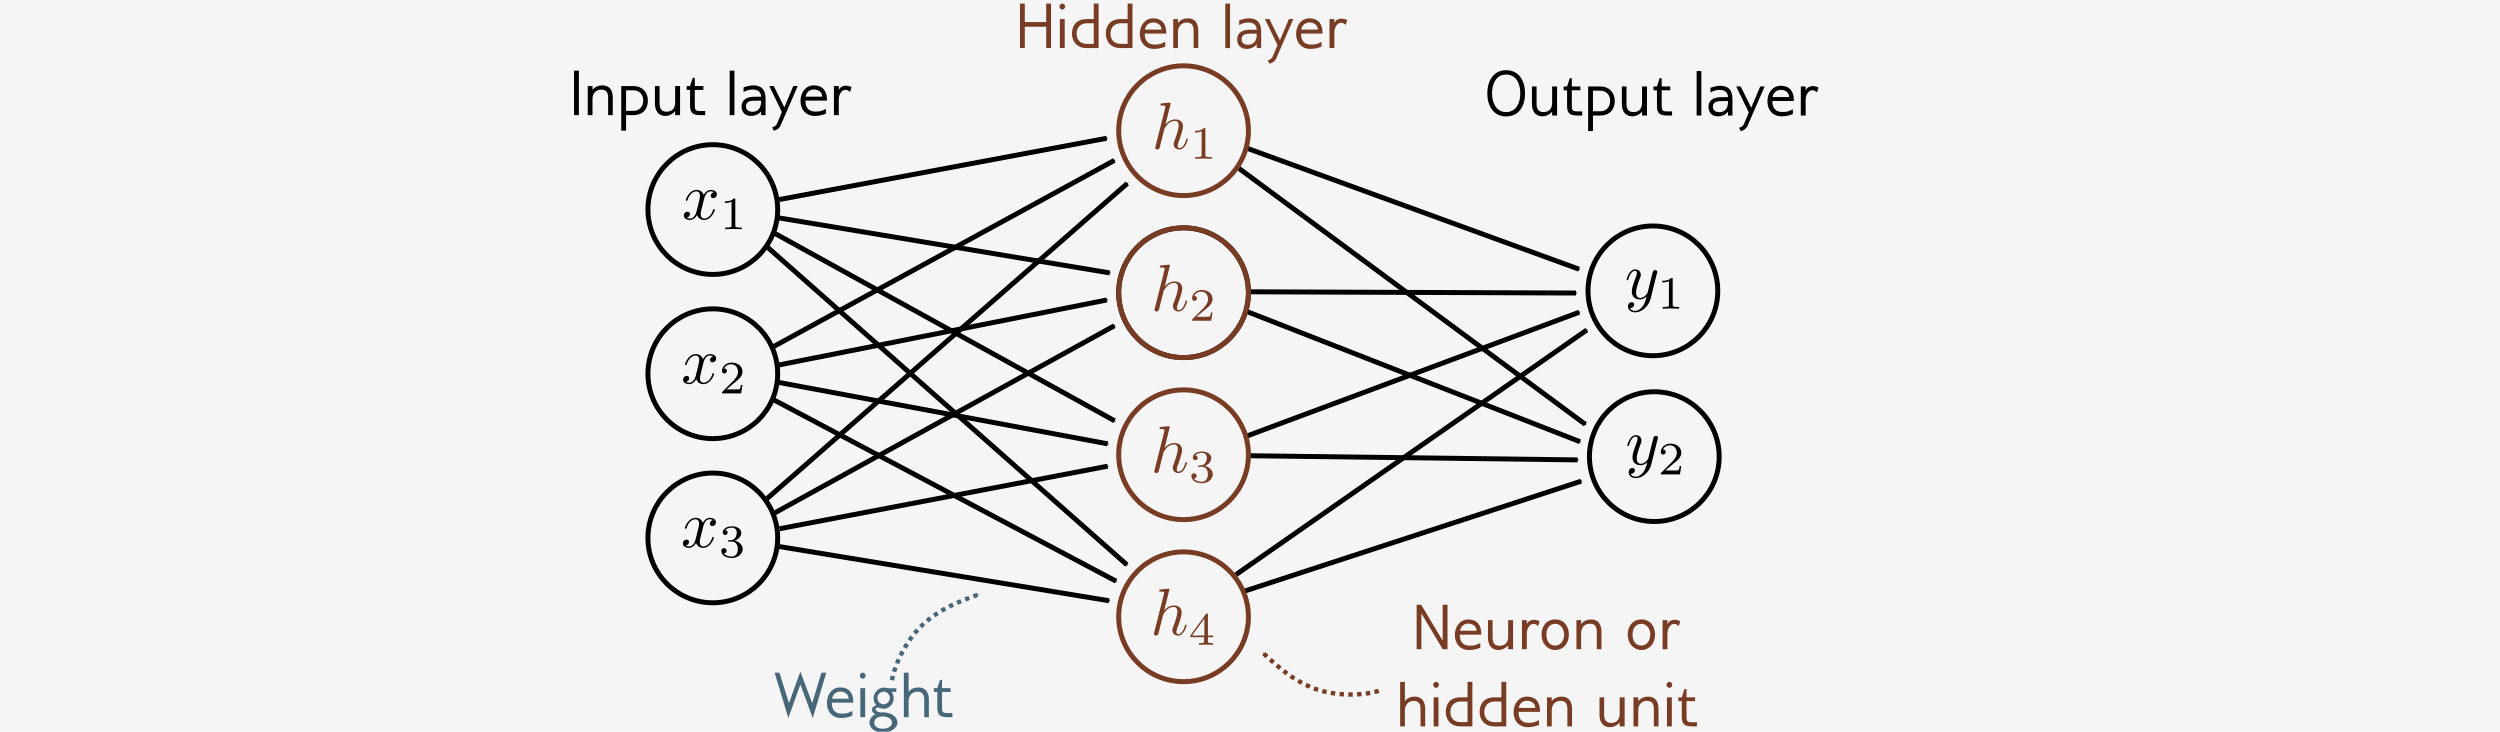 <svg xmlns="http://www.w3.org/2000/svg" xmlns:ns1="http://www.iki.fi/pav/software/textext/" width="570.668" height="167.021" viewBox="0 0 150.989 44.191"><rect width="100%" height="100%" fill="rgb(245,245,245)"/><defs><marker id="b" orient="auto" refX="0" refY="0" style="overflow:visible"><path d="m0 0 5-5-17.5 5L5 5Z" style="fill:context-stroke;fill-rule:evenodd;stroke:context-stroke;stroke-width:1pt" transform="translate(4)scale(.4)"/></marker><marker id="a" orient="auto" refX="0" refY="0" style="overflow:visible"><path d="m0 0 5-5-17.5 5L5 5Z" style="fill:context-stroke;fill-rule:evenodd;stroke:context-stroke;stroke-width:1pt" transform="translate(-4)scale(-.4)"/></marker><marker id="c" orient="auto" refX="0" refY="0" style="overflow:visible"><path d="m0 0 5-5-17.5 5L5 5Z" style="fill:context-stroke;fill-rule:evenodd;stroke:context-stroke;stroke-width:1pt" transform="translate(-4)scale(-.4)"/></marker><marker id="f" orient="auto" refX="0" refY="0" style="overflow:visible"><path d="m0 0 5-5-17.5 5L5 5Z" style="fill:#476779;fill-opacity:1;fill-rule:evenodd;stroke:#476779;stroke-width:1pt;stroke-opacity:1" transform="translate(-4)scale(-.4)"/></marker><marker id="d" orient="auto" refX="0" refY="0" style="overflow:visible"><path d="m0 0 5-5-17.5 5L5 5Z" style="fill:#000;fill-opacity:1;fill-rule:evenodd;stroke:#000;stroke-width:1pt;stroke-opacity:1" transform="translate(4)scale(.4)"/></marker><marker id="e" orient="auto" refX="0" refY="0" style="overflow:visible"><path d="m0 0 5-5-17.5 5L5 5Z" style="fill:#773c23;fill-opacity:1;fill-rule:evenodd;stroke:#773c23;stroke-width:1pt;stroke-opacity:1" transform="translate(-4)scale(-.4)"/></marker></defs><g transform="translate(-304.907 -69.82)"><path d="m351.652 90.738 20.555-11.23" style="fill:none;stroke:#000;stroke-width:.3;stroke-linecap:butt;stroke-linejoin:miter;stroke-miterlimit:4;stroke-dasharray:none;stroke-opacity:1;marker-end:url(#a)"/><path d="m351.502 93.897 20.811 11.024" style="fill:none;stroke:#000;stroke-width:.3;stroke-linecap:butt;stroke-linejoin:miter;stroke-miterlimit:4;stroke-dasharray:none;stroke-opacity:1;marker-end:url(#a)"/><path d="m351.931 92.916 19.875 3.71" style="fill:none;stroke:#000;stroke-width:.3;stroke-linecap:butt;stroke-linejoin:miter;stroke-miterlimit:4;stroke-dasharray:none;stroke-opacity:1;marker-end:url(#a)"/><path d="m400.655 95.45-20.98-15.502" style="fill:none;stroke:#000;stroke-width:.3;stroke-linecap:butt;stroke-linejoin:miter;stroke-miterlimit:4;stroke-dasharray:none;stroke-opacity:1;marker-start:url(#b)"/><path d="m400.403 98.88-20.468 6.685" style="fill:none;stroke:#000;stroke-width:.3;stroke-linecap:butt;stroke-linejoin:miter;stroke-miterlimit:4;stroke-dasharray:none;stroke-opacity:1;marker-start:url(#b)"/><path d="m400.332 96.498-20.147-7.874" style="fill:none;stroke:#000;stroke-width:.3;stroke-linecap:butt;stroke-linejoin:miter;stroke-miterlimit:4;stroke-dasharray:none;stroke-opacity:1;marker-start:url(#b)"/><circle cx="404.82" cy="97.398" r="3.918" style="fill:none;fill-opacity:1;stroke:#000;stroke-width:.3;stroke-miterlimit:4;stroke-dasharray:none;stroke-dashoffset:0;stroke-opacity:1"/><circle cx="404.734" cy="87.386" r="3.918" style="fill:none;fill-opacity:1;stroke:#000;stroke-width:.3;stroke-miterlimit:4;stroke-dasharray:none;stroke-dashoffset:0;stroke-opacity:1"/><g style="fill:#000;fill-opacity:1"><path d="M4.844-3.797c.047-.14.047-.156.047-.234 0-.172-.141-.266-.297-.266a.46.46 0 0 0-.344.203c-.016.063-.11.36-.14.547-.079.25-.141.531-.204.797L3.453-.953c-.031.14-.469.844-1.125.844-.5 0-.61-.438-.61-.813 0-.453.173-1.078.5-1.953.157-.406.204-.516.204-.719 0-.437-.313-.812-.813-.812-.953 0-1.312 1.453-1.312 1.531 0 .11.094.11.11.11.109 0 .109-.032.156-.188.28-.938.671-1.235 1.015-1.235.078 0 .25 0 .25.313 0 .25-.11.516-.172.703-.406 1.063-.578 1.625-.578 2.094 0 .89.625 1.187 1.219 1.187.39 0 .719-.171 1-.453-.125.516-.25 1.016-.64 1.547-.266.328-.641.625-1.094.625-.141 0-.594-.031-.766-.422.156 0 .297 0 .422-.125a.5.5 0 0 0 .203-.406c0-.312-.266-.344-.36-.344C.829.531.5.687.5 1.171c0 .5.438.876 1.063.876 1.015 0 2.046-.906 2.328-2.031zm0 0" style="stroke:none;stroke-width:0" transform="translate(403.03 87.86)scale(.402)"/></g><g style="fill:#000;fill-opacity:1"><path d="M2.328-4.437c0-.188 0-.188-.203-.188-.453.438-1.078.438-1.36.438v.25c.157 0 .626 0 1-.188v3.547c0 .234 0 .328-.687.328H.812V0c.125 0 .985-.031 1.235-.031.219 0 1.094.031 1.25.031v-.25H3.03c-.703 0-.703-.094-.703-.328zm0 0" style="stroke:none;stroke-width:0" transform="translate(404.994 88.46)scale(.402)"/></g><path d="m400.272 86.078-20.006-7.288" style="fill:none;stroke:#000;stroke-width:.3;stroke-linecap:butt;stroke-linejoin:miter;stroke-miterlimit:4;stroke-dasharray:none;stroke-opacity:1;marker-start:url(#b)"/><path d="m400.743 89.75-21.191 14.776" style="fill:none;stroke:#000;stroke-width:.3;stroke-linecap:butt;stroke-linejoin:miter;stroke-miterlimit:4;stroke-dasharray:none;stroke-opacity:1;marker-start:url(#b)"/><path d="m400.093 87.518-19.757-.075" style="fill:none;stroke:#000;stroke-width:.3;stroke-linecap:butt;stroke-linejoin:miter;stroke-miterlimit:4;stroke-dasharray:none;stroke-opacity:1;marker-start:url(#b)"/><g style="fill:#000;fill-opacity:1"><path d="M4.844-3.797c.047-.14.047-.156.047-.234 0-.172-.141-.266-.297-.266a.46.46 0 0 0-.344.203c-.016.063-.11.36-.14.547-.079.25-.141.531-.204.797L3.453-.953c-.031.14-.469.844-1.125.844-.5 0-.61-.438-.61-.813 0-.453.173-1.078.5-1.953.157-.406.204-.516.204-.719 0-.437-.313-.812-.813-.812-.953 0-1.312 1.453-1.312 1.531 0 .11.094.11.11.11.109 0 .109-.032.156-.188.28-.938.671-1.235 1.015-1.235.078 0 .25 0 .25.313 0 .25-.11.516-.172.703-.406 1.063-.578 1.625-.578 2.094 0 .89.625 1.187 1.219 1.187.39 0 .719-.171 1-.453-.125.516-.25 1.016-.64 1.547-.266.328-.641.625-1.094.625-.141 0-.594-.031-.766-.422.156 0 .297 0 .422-.125a.5.5 0 0 0 .203-.406c0-.312-.266-.344-.36-.344C.829.531.5.687.5 1.171c0 .5.438.876 1.063.876 1.015 0 2.046-.906 2.328-2.031zm0 0" style="stroke:none;stroke-width:0" transform="translate(403.071 97.873)scale(.402)"/></g><g style="fill:#000;fill-opacity:1"><path d="M3.516-1.266H3.28c-.015.157-.094.563-.187.625-.047.047-.578.047-.688.047H1.125c.734-.64.984-.843 1.39-1.172.516-.406 1-.843 1-1.5 0-.843-.734-1.359-1.624-1.359-.86 0-1.453.61-1.453 1.25 0 .344.296.39.375.39.156 0 .359-.124.359-.374 0-.125-.047-.375-.406-.375.218-.485.687-.641 1.015-.641.703 0 1.063.547 1.063 1.11 0 .609-.438 1.078-.656 1.328L.516-.266C.437-.203.437-.187.437 0h2.876zm0 0" style="stroke:none;stroke-width:0" transform="translate(405.036 98.473)scale(.402)"/></g><g ns1:alignment="middle center" ns1:jacobian_sqrt=".402" ns1:pdfconverter="pdf2svg" ns1:preamble="C:\\Users\\drsjd\\AppData\\Roaming\\inkscape\\extensions\\textext\\default_packages.tex" ns1:scale="1.14" ns1:texconverter="pdflatex" ns1:text="$x_1$" ns1:version="0.11.0"><g style="fill:#000;fill-opacity:1"><path d="M3.328-3.016c.063-.25.297-1.171.985-1.171.046 0 .296 0 .5.125a.58.58 0 0 0-.47.546c0 .157.11.344.376.344a.546.546 0 0 0 .531-.578c0-.516-.578-.656-.922-.656-.578 0-.922.531-1.047.75-.25-.656-.781-.75-1.078-.75-1.031 0-1.61 1.281-1.61 1.531 0 .11.11.11.126.11.078 0 .11-.032.125-.11.344-1.062 1-1.312 1.344-1.312.187 0 .53.093.53.671 0 .313-.171.97-.53 2.375-.157.61-.516 1.032-.954 1.032-.062 0-.28 0-.5-.125.25-.063.47-.266.47-.547 0-.266-.22-.344-.36-.344-.313 0-.547.25-.547.578 0 .453.484.656.922.656.672 0 1.031-.703 1.047-.75.125.36.484.75 1.078.75 1.031 0 1.594-1.28 1.594-1.53 0-.11-.079-.11-.11-.11-.094 0-.11.047-.14.11-.329 1.077-1 1.312-1.313 1.312-.39 0-.547-.313-.547-.657 0-.218.047-.437.156-.875zm0 0" style="stroke:none;stroke-width:0" transform="translate(346.09 83.061)scale(.402)"/></g><g style="fill:#000;fill-opacity:1"><path d="M2.328-4.437c0-.188 0-.188-.203-.188-.453.438-1.078.438-1.36.438v.25c.157 0 .626 0 1-.188v3.547c0 .234 0 .328-.687.328H.812V0c.125 0 .985-.031 1.235-.031.219 0 1.094.031 1.25.031v-.25H3.03c-.703 0-.703-.094-.703-.328zm0 0" style="stroke:none;stroke-width:0" transform="translate(348.38 83.662)scale(.402)"/></g></g><g style="fill:#000;fill-opacity:1"><path d="M3.328-3.016c.063-.25.297-1.171.985-1.171.046 0 .296 0 .5.125a.58.58 0 0 0-.47.546c0 .157.11.344.376.344a.546.546 0 0 0 .531-.578c0-.516-.578-.656-.922-.656-.578 0-.922.531-1.047.75-.25-.656-.781-.75-1.078-.75-1.031 0-1.61 1.281-1.61 1.531 0 .11.11.11.126.11.078 0 .11-.032.125-.11.344-1.062 1-1.312 1.344-1.312.187 0 .53.093.53.671 0 .313-.171.97-.53 2.375-.157.61-.516 1.032-.954 1.032-.062 0-.28 0-.5-.125.25-.063.47-.266.47-.547 0-.266-.22-.344-.36-.344-.313 0-.547.25-.547.578 0 .453.484.656.922.656.672 0 1.031-.703 1.047-.75.125.36.484.75 1.078.75 1.031 0 1.594-1.28 1.594-1.53 0-.11-.079-.11-.11-.11-.094 0-.11.047-.14.11-.329 1.077-1 1.312-1.313 1.312-.39 0-.547-.313-.547-.657 0-.218.047-.437.156-.875zm0 0" style="stroke:none;stroke-width:0" transform="translate(346.045 92.977)scale(.402)"/></g><g style="fill:#000;fill-opacity:1"><path d="M3.516-1.266H3.28c-.015.157-.094.563-.187.625-.047.047-.578.047-.688.047H1.125c.734-.64.984-.843 1.39-1.172.516-.406 1-.843 1-1.5 0-.843-.734-1.359-1.624-1.359-.86 0-1.453.61-1.453 1.25 0 .344.296.39.375.39.156 0 .359-.124.359-.374 0-.125-.047-.375-.406-.375.218-.485.687-.641 1.015-.641.703 0 1.063.547 1.063 1.11 0 .609-.438 1.078-.656 1.328L.516-.266C.437-.203.437-.187.437 0h2.876zm0 0" style="stroke:none;stroke-width:0" transform="translate(348.336 93.578)scale(.402)"/></g><g style="fill:#000;fill-opacity:1"><path d="M3.328-3.016c.063-.25.297-1.171.985-1.171.046 0 .296 0 .5.125a.58.58 0 0 0-.47.546c0 .157.11.344.376.344a.546.546 0 0 0 .531-.578c0-.516-.578-.656-.922-.656-.578 0-.922.531-1.047.75-.25-.656-.781-.75-1.078-.75-1.031 0-1.61 1.281-1.61 1.531 0 .11.11.11.126.11.078 0 .11-.032.125-.11.344-1.062 1-1.312 1.344-1.312.187 0 .53.093.53.671 0 .313-.171.97-.53 2.375-.157.61-.516 1.032-.954 1.032-.062 0-.28 0-.5-.125.25-.063.47-.266.47-.547 0-.266-.22-.344-.36-.344-.313 0-.547.25-.547.578 0 .453.484.656.922.656.672 0 1.031-.703 1.047-.75.125.36.484.75 1.078.75 1.031 0 1.594-1.28 1.594-1.53 0-.11-.079-.11-.11-.11-.094 0-.11.047-.14.11-.329 1.077-1 1.312-1.313 1.312-.39 0-.547-.313-.547-.657 0-.218.047-.437.156-.875zm0 0" style="stroke:none;stroke-width:0" transform="translate(346.033 102.865)scale(.402)"/></g><g style="fill:#000;fill-opacity:1"><path d="M1.906-2.328c.547 0 .938.375.938 1.125 0 .86-.516 1.125-.906 1.125-.282 0-.907-.078-1.188-.5.328 0 .406-.235.406-.39 0-.22-.172-.376-.39-.376a.38.38 0 0 0-.391.407C.375-.281 1.094.14 1.938.14c.968 0 1.64-.657 1.64-1.344 0-.547-.437-1.094-1.203-1.25.719-.266.984-.781.984-1.219 0-.547-.625-.953-1.406-.953-.766 0-1.36.375-1.36.938 0 .234.157.359.36.359.219 0 .36-.156.36-.344 0-.203-.141-.36-.36-.375.25-.297.719-.375.985-.375.312 0 .75.156.75.75 0 .297-.094.625-.282.828-.219.266-.422.281-.765.313-.172.015-.188.015-.22.015-.015 0-.077.016-.077.094 0 .094.062.094.187.094zm0 0" style="stroke:none;stroke-width:0" transform="translate(348.323 103.466)scale(.402)"/></g><path d="m351.634 83.877 20.591 11.36" style="fill:none;stroke:#000;stroke-width:.3;stroke-linecap:butt;stroke-linejoin:miter;stroke-miterlimit:4;stroke-dasharray:none;stroke-opacity:1;marker-end:url(#a)"/><path d="m351.964 81.872 19.782-3.703" style="fill:none;stroke:#000;stroke-width:.3;stroke-linecap:butt;stroke-linejoin:miter;stroke-miterlimit:4;stroke-dasharray:none;stroke-opacity:1;marker-end:url(#a)"/><path d="m351.983 101.754 19.82-3.779" style="fill:none;stroke:#000;stroke-width:.3;stroke-linecap:butt;stroke-linejoin:miter;stroke-miterlimit:4;stroke-dasharray:none;stroke-opacity:1;marker-end:url(#a)"/><path d="m351.964 102.829 19.927 3.275" style="fill:#000;fill-opacity:1;stroke:#000;stroke-width:.3;stroke-linecap:butt;stroke-linejoin:miter;stroke-miterlimit:4;stroke-dasharray:none;stroke-opacity:1;marker-end:url(#c)"/><path d="m351.171 84.672 21.797 19.26" style="fill:none;stroke:#000;stroke-width:.3;stroke-linecap:butt;stroke-linejoin:miter;stroke-miterlimit:4;stroke-dasharray:none;stroke-opacity:1;marker-end:url(#a)"/><path d="m351.105 100.044 21.887-19.147" style="fill:none;stroke:#000;stroke-width:.3;stroke-linecap:butt;stroke-linejoin:miter;stroke-miterlimit:4;stroke-dasharray:none;stroke-opacity:1;marker-end:url(#a)"/><g style="fill:#773c23;fill-opacity:1;stroke-width:.746;stroke-miterlimit:4;stroke-dasharray:none"><g style="fill:#773c23;fill-opacity:1;stroke-width:.746;stroke-miterlimit:4;stroke-dasharray:none"><path d="M2.86-6.812s0-.11-.126-.11c-.234 0-.953.078-1.218.11-.079 0-.188.015-.188.187 0 .125.094.125.234.125.485 0 .5.063.5.172l-.03.203L.593-.391C.547-.25.547-.234.547-.17c0 .234.203.28.297.28a.41.41 0 0 0 .36-.265l.187-.75.218-.89c.063-.235.125-.454.172-.673.016-.062.11-.39.11-.453.03-.094.343-.64.687-.922.219-.156.516-.344.953-.344.422 0 .531.344.531.704 0 .53-.375 1.625-.609 2.234-.078.219-.14.344-.14.547 0 .469.359.812.828.812.937 0 1.297-1.453 1.297-1.53 0-.11-.079-.11-.11-.11-.11 0-.11.031-.156.187-.14.532-.469 1.235-1.016 1.235-.172 0-.234-.094-.234-.328 0-.25.078-.485.172-.704.156-.437.61-1.625.61-2.203 0-.64-.391-1.062-1.141-1.062-.626 0-1.11.312-1.485.765zm0 0" style="fill:#773c23;fill-opacity:1;stroke:none;stroke-width:.746;stroke-miterlimit:4;stroke-dasharray:none" transform="translate(374.461 78.805)scale(.402)"/></g><g style="fill:#773c23;fill-opacity:1;stroke-width:.746;stroke-miterlimit:4;stroke-dasharray:none"><path d="M2.328-4.437c0-.188 0-.188-.203-.188-.453.438-1.078.438-1.36.438v.25c.157 0 .626 0 1-.188v3.547c0 .234 0 .328-.687.328H.812V0c.125 0 .985-.031 1.235-.031.219 0 1.094.031 1.25.031v-.25H3.03c-.703 0-.703-.094-.703-.328zm0 0" style="fill:#773c23;fill-opacity:1;stroke:none;stroke-width:.746;stroke-miterlimit:4;stroke-dasharray:none" transform="translate(376.77 79.406)scale(.402)"/></g></g><circle cx="376.389" cy="77.713" r="3.918" style="fill:none;fill-opacity:1;stroke:#773c23;stroke-width:.3;stroke-miterlimit:4;stroke-dasharray:none;stroke-dashoffset:0;stroke-opacity:1"/><g style="fill:#773c23;fill-opacity:1;stroke-width:.746;stroke-miterlimit:4;stroke-dasharray:none"><g style="fill:#773c23;fill-opacity:1;stroke-width:.746;stroke-miterlimit:4;stroke-dasharray:none"><path d="M2.86-6.812s0-.11-.126-.11c-.234 0-.953.078-1.218.11-.079 0-.188.015-.188.187 0 .125.094.125.234.125.485 0 .5.063.5.172l-.03.203L.593-.391C.547-.25.547-.234.547-.17c0 .234.203.28.297.28a.41.41 0 0 0 .36-.265l.187-.75.218-.89c.063-.235.125-.454.172-.673.016-.062.11-.39.11-.453.03-.094.343-.64.687-.922.219-.156.516-.344.953-.344.422 0 .531.344.531.704 0 .53-.375 1.625-.609 2.234-.078.219-.14.344-.14.547 0 .469.359.812.828.812.937 0 1.297-1.453 1.297-1.53 0-.11-.079-.11-.11-.11-.11 0-.11.031-.156.187-.14.532-.469 1.235-1.016 1.235-.172 0-.234-.094-.234-.328 0-.25.078-.485.172-.704.156-.437.61-1.625.61-2.203 0-.64-.391-1.062-1.141-1.062-.626 0-1.11.312-1.485.765zm0 0" style="fill:#773c23;fill-opacity:1;stroke:none;stroke-width:.746;stroke-miterlimit:4;stroke-dasharray:none" transform="translate(374.405 98.348)scale(.402)"/></g><g style="fill:#773c23;fill-opacity:1;stroke-width:.746;stroke-miterlimit:4;stroke-dasharray:none"><path d="M1.906-2.328c.547 0 .938.375.938 1.125 0 .86-.516 1.125-.906 1.125-.282 0-.907-.078-1.188-.5.328 0 .406-.235.406-.39 0-.22-.172-.376-.39-.376a.38.38 0 0 0-.391.407C.375-.281 1.094.14 1.938.14c.968 0 1.64-.657 1.64-1.344 0-.547-.437-1.094-1.203-1.25.719-.266.984-.781.984-1.219 0-.547-.625-.953-1.406-.953-.766 0-1.36.375-1.36.938 0 .234.157.359.36.359.219 0 .36-.156.36-.344 0-.203-.141-.36-.36-.375.25-.297.719-.375.985-.375.312 0 .75.156.75.75 0 .297-.094.625-.282.828-.219.266-.422.281-.765.313-.172.015-.188.015-.22.015-.015 0-.077.016-.077.094 0 .094.062.094.187.094zm0 0" style="fill:#773c23;fill-opacity:1;stroke:none;stroke-width:.746;stroke-miterlimit:4;stroke-dasharray:none" transform="translate(376.713 98.949)scale(.402)"/></g></g><g style="fill:#773c23;fill-opacity:1;stroke-width:.746;stroke-miterlimit:4;stroke-dasharray:none"><g style="fill:#773c23;fill-opacity:1;stroke-width:.746;stroke-miterlimit:4;stroke-dasharray:none"><path d="M2.86-6.812s0-.11-.126-.11c-.234 0-.953.078-1.218.11-.079 0-.188.015-.188.187 0 .125.094.125.234.125.485 0 .5.063.5.172l-.03.203L.593-.391C.547-.25.547-.234.547-.17c0 .234.203.28.297.28a.41.41 0 0 0 .36-.265l.187-.75.218-.89c.063-.235.125-.454.172-.673.016-.062.11-.39.11-.453.03-.094.343-.64.687-.922.219-.156.516-.344.953-.344.422 0 .531.344.531.704 0 .53-.375 1.625-.609 2.234-.078.219-.14.344-.14.547 0 .469.359.812.828.812.937 0 1.297-1.453 1.297-1.53 0-.11-.079-.11-.11-.11-.11 0-.11.031-.156.187-.14.532-.469 1.235-1.016 1.235-.172 0-.234-.094-.234-.328 0-.25.078-.485.172-.704.156-.437.61-1.625.61-2.203 0-.64-.391-1.062-1.141-1.062-.626 0-1.11.312-1.485.765zm0 0" style="fill:#773c23;fill-opacity:1;stroke:none;stroke-width:.746;stroke-miterlimit:4;stroke-dasharray:none" transform="translate(374.417 88.59)scale(.402)"/></g><g style="fill:#773c23;fill-opacity:1;stroke-width:.746;stroke-miterlimit:4;stroke-dasharray:none"><path d="M3.516-1.266H3.28c-.015.157-.094.563-.187.625-.047.047-.578.047-.688.047H1.125c.734-.64.984-.843 1.39-1.172.516-.406 1-.843 1-1.5 0-.843-.734-1.359-1.624-1.359-.86 0-1.453.61-1.453 1.25 0 .344.296.39.375.39.156 0 .359-.124.359-.374 0-.125-.047-.375-.406-.375.218-.485.687-.641 1.015-.641.703 0 1.063.547 1.063 1.11 0 .609-.438 1.078-.656 1.328L.516-.266C.437-.203.437-.187.437 0h2.876zm0 0" style="fill:#773c23;fill-opacity:1;stroke:none;stroke-width:.746;stroke-miterlimit:4;stroke-dasharray:none" transform="translate(376.726 89.191)scale(.402)"/></g></g><circle cx="376.389" cy="87.499" r="3.918" style="fill:none;fill-opacity:1;stroke:#000;stroke-width:.3;stroke-miterlimit:4;stroke-dasharray:none;stroke-dashoffset:0;stroke-opacity:1"/><circle cx="376.389" cy="107.07" r="3.918" style="fill:none;fill-opacity:1;stroke:#773c23;stroke-width:.3;stroke-miterlimit:4;stroke-dasharray:none;stroke-dashoffset:0;stroke-opacity:1"/><path d="m400.285 88.676-20.1 7.487" style="fill:none;stroke:#000;stroke-width:.3;stroke-linecap:butt;stroke-linejoin:miter;stroke-miterlimit:4;stroke-dasharray:none;stroke-opacity:1;marker-start:url(#b)"/><path d="m400.187 97.597-19.851-.253" style="fill:none;stroke:#000;stroke-width:.3;stroke-linecap:butt;stroke-linejoin:miter;stroke-miterlimit:4;stroke-dasharray:none;stroke-opacity:1;marker-start:url(#d)"/><g style="fill:#773c23;fill-opacity:1"><path d="M2.86-6.812s0-.11-.126-.11c-.234 0-.953.078-1.218.11-.079 0-.188.015-.188.187 0 .125.094.125.234.125.485 0 .5.063.5.172l-.03.203L.593-.391C.547-.25.547-.234.547-.17c0 .234.203.28.297.28a.41.41 0 0 0 .36-.265l.187-.75.218-.89c.063-.235.125-.454.172-.673.016-.062.11-.39.11-.453.03-.094.343-.64.687-.922.219-.156.516-.344.953-.344.422 0 .531.344.531.704 0 .53-.375 1.625-.609 2.234-.078.219-.14.344-.14.547 0 .469.359.812.828.812.937 0 1.297-1.453 1.297-1.53 0-.11-.079-.11-.11-.11-.11 0-.11.031-.156.187-.14.532-.469 1.235-1.016 1.235-.172 0-.234-.094-.234-.328 0-.25.078-.485.172-.704.156-.437.61-1.625.61-2.203 0-.64-.391-1.062-1.141-1.062-.626 0-1.11.312-1.485.765zm0 0" style="fill:#773c23;fill-opacity:1;stroke:none;stroke-width:0" transform="translate(374.383 108.162)scale(.402)"/></g><g style="fill:#773c23;fill-opacity:1"><path d="M3.688-1.14v-.25h-.782V-4.5c0-.14 0-.203-.14-.203-.094 0-.125 0-.188.11L.266-1.392v.25h2.062v.563c0 .25 0 .328-.578.328h-.187V0c.359-.016.796-.031 1.046-.031.266 0 .704.015 1.063.031v-.25h-.188c-.578 0-.578-.078-.578-.328v-.563zM2.375-3.939v2.547H.531Zm0 0" style="fill:#773c23;fill-opacity:1;stroke:none;stroke-width:0" transform="translate(376.692 108.763)scale(.402)"/></g><path d="m351.867 91.878 19.892-3.942" style="fill:none;stroke:#000;stroke-width:.3;stroke-linecap:butt;stroke-linejoin:miter;stroke-miterlimit:4;stroke-dasharray:none;stroke-opacity:1;marker-end:url(#a)"/><path d="m351.667 100.814 20.542-11.32" style="fill:none;stroke:#000;stroke-width:.3;stroke-linecap:butt;stroke-linejoin:miter;stroke-miterlimit:4;stroke-dasharray:none;stroke-opacity:1;marker-end:url(#a)"/><path d="m351.883 82.97 20.044 3.332" style="fill:none;stroke:#000;stroke-width:.3;stroke-linecap:butt;stroke-linejoin:miter;stroke-miterlimit:4;stroke-dasharray:none;stroke-opacity:1;marker-end:url(#a)"/><g style="fill:#000;fill-opacity:1"><g style="fill:#000;fill-opacity:1"><path d="M1.438 0v-6.89h-.75V0Zm0 0" style="fill:#000;fill-opacity:1;stroke:none;stroke-width:0" transform="translate(339.309 76.773)scale(.39)"/><path d="M4.563 0v-2.719c0-1.062-.454-1.89-1.61-1.89-.578 0-1.172.218-1.531.718V-4.5H.688V0h.734v-2.547c.031-.86.562-1.406 1.36-1.406.78 0 1.062.469 1.062 1.265V0Zm0 0" style="fill:#000;fill-opacity:1;stroke:none;stroke-width:0" transform="translate(340.136 76.773)scale(.39)"/><path d="M4.813-2.25c0-1.312-.875-2.25-2.204-2.25H.688v6.906h.75V0h1.109C4 0 4.813-.906 4.813-2.25m-.72 0c0 .89-.562 1.594-1.546 1.594h-1.11v-3.188h1.11c.969 0 1.547.64 1.547 1.594m0 0" style="fill:#000;fill-opacity:1;stroke:none;stroke-width:0" transform="translate(342.159 76.773)scale(.39)"/><path d="M4.531 0v-4.5h-.765v2.547c0 .844-.422 1.422-1.328 1.422-.797 0-1.079-.5-1.079-1.266V-4.5H.641v2.719C.64-.72 1.14.125 2.266.125c.578 0 1.172-.328 1.5-.719V0Zm0 0" style="fill:#000;fill-opacity:1;stroke:none;stroke-width:0" transform="translate(344.213 76.773)scale(.39)"/><path d="M3.203 0v-.64h-.781c-.703 0-.828-.172-.828-.829v-2.437h1.328V-4.5H1.594v-1.281H1.28L.86-4.5H.33v.594h.53v2.437C.86-.344 1.313 0 2.422 0Zm0 0" style="fill:#000;fill-opacity:1;stroke:none;stroke-width:0" transform="translate(346.248 76.773)scale(.39)"/></g><g style="fill:#000;fill-opacity:1"><path d="M1.313-6.89H.578V0h.735Zm0 0" style="fill:#000;fill-opacity:1;stroke:none;stroke-width:0" transform="translate(348.752 76.773)scale(.39)"/><path d="M4.14 0v-2.562c0-1.297-.546-2.047-1.89-2.047-.484 0-1.078.156-1.516.312v.734c.454-.25.829-.406 1.454-.406.718.016 1.265.375 1.265 1.125H2.422c-1.063 0-2 .36-2 1.531C.453-.405.984.125 1.89.125c.64 0 1.218-.266 1.562-.719V0Zm-.687-2.094c0 .875-.406 1.578-1.344 1.578-.546 0-1-.25-1-.843 0-.875.829-.875 1.61-.875h.734zm0 0" style="fill:#000;fill-opacity:1;stroke:none;stroke-width:0" transform="translate(349.529 76.773)scale(.39)"/></g><g style="fill:#000;fill-opacity:1"><path d="M4.563-4.5h-.688l-1.39 3.297L.858-4.5H.156L2.11-.469l-.765 1.813c-.125.312-.547.547-.75.547l.25.515c.375-.031.765-.297 1.015-.687Zm0 0" style="fill:#000;fill-opacity:1;stroke:none;stroke-width:0" transform="translate(351.307 76.773)scale(.39)"/></g><g style="fill:#000;fill-opacity:1"><path d="M4.547-2.25v-.078c0-1.297-.531-2.25-2.016-2.281C1.203-4.61.453-3.453.453-2.203c0 1.36.828 2.328 2.203 2.328.625 0 1.188-.14 1.735-.344v-.75c-.72.344-.828.422-1.672.422-.938 0-1.5-.562-1.5-1.625v-.078Zm-.734-.61H1.25c.094-.593.531-1.109 1.281-1.109.781 0 1.281.485 1.281 1.11m0 0" style="fill:#000;fill-opacity:1;stroke:none;stroke-width:0" transform="translate(353.078 76.773)scale(.39)"/><path d="m3.188-3.594.234-.719c-.11-.125-.594-.25-.922-.25-.469.016-.86.25-1.062.672V-4.5h-.75V0h.75v-2.406c0-.656.343-1.516 1.046-1.516h.047c.235 0 .422.14.656.328m0 0" style="fill:#000;fill-opacity:1;stroke:none;stroke-width:0" transform="translate(355.004 76.773)scale(.39)"/></g></g><g style="fill:#773c23;fill-opacity:1"><g style="fill:#773c23;fill-opacity:1"><path d="M5.5 0v-6.89h-.75v2.859H1.438v-2.86h-.75V0h.75v-3.312H4.75V0Zm0 0" style="fill:#773c23;fill-opacity:1;stroke:none;stroke-width:0" transform="translate(366.24 72.725)scale(.39)"/><path d="M1.438 0v-4.5h-.75V0Zm-.375-6.89c-.235 0-.438.218-.438.452 0 .25.203.47.438.47.25 0 .437-.22.437-.47a.45.45 0 0 0-.437-.453m0 0" style="fill:#773c23;fill-opacity:1;stroke:none;stroke-width:0" transform="translate(368.65 72.725)scale(.39)"/><path d="M.438-2.25C.438-.922 1.313 0 2.656 0h1.906v-6.89h-.75v2.39H2.72C1.25-4.5.438-3.594.438-2.25m.718 0c0-.875.563-1.594 1.563-1.594h1.094v3.188H2.718c-.985 0-1.563-.625-1.563-1.594m0 0" style="fill:#773c23;fill-opacity:1;stroke:none;stroke-width:0" transform="translate(369.478 72.725)scale(.39)"/><path d="M.438-2.25C.438-.922 1.313 0 2.656 0h1.906v-6.89h-.75v2.39H2.72C1.25-4.5.438-3.594.438-2.25m.718 0c0-.875.563-1.594 1.563-1.594h1.094v3.188H2.718c-.985 0-1.563-.625-1.563-1.594m0 0" style="fill:#773c23;fill-opacity:1;stroke:none;stroke-width:0" transform="translate(371.524 72.725)scale(.39)"/><path d="M4.547-2.25v-.078c0-1.297-.531-2.25-2.016-2.281C1.203-4.61.453-3.453.453-2.203c0 1.36.828 2.328 2.203 2.328.625 0 1.188-.14 1.735-.344v-.75c-.72.344-.828.422-1.672.422-.938 0-1.5-.562-1.5-1.625v-.078Zm-.734-.61H1.25c.094-.593.531-1.109 1.281-1.109.781 0 1.281.485 1.281 1.11m0 0" style="fill:#773c23;fill-opacity:1;stroke:none;stroke-width:0" transform="translate(373.57 72.725)scale(.39)"/><path d="M4.563 0v-2.719c0-1.062-.454-1.89-1.61-1.89-.578 0-1.172.218-1.531.718V-4.5H.688V0h.734v-2.547c.031-.86.562-1.406 1.36-1.406.78 0 1.062.469 1.062 1.265V0Zm0 0" style="fill:#773c23;fill-opacity:1;stroke:none;stroke-width:0" transform="translate(375.497 72.725)scale(.39)"/></g><g style="fill:#773c23;fill-opacity:1"><path d="M1.313-6.89H.578V0h.735Zm0 0" style="fill:#773c23;fill-opacity:1;stroke:none;stroke-width:0" transform="translate(378.685 72.725)scale(.39)"/><path d="M4.14 0v-2.562c0-1.297-.546-2.047-1.89-2.047-.484 0-1.078.156-1.516.312v.734c.454-.25.829-.406 1.454-.406.718.016 1.265.375 1.265 1.125H2.422c-1.063 0-2 .36-2 1.531C.453-.405.984.125 1.89.125c.64 0 1.218-.266 1.562-.719V0Zm-.687-2.094c0 .875-.406 1.578-1.344 1.578-.546 0-1-.25-1-.843 0-.875.829-.875 1.61-.875h.734zm0 0" style="fill:#773c23;fill-opacity:1;stroke:none;stroke-width:0" transform="translate(379.461 72.725)scale(.39)"/></g><g style="fill:#773c23;fill-opacity:1"><path d="M4.563-4.5h-.688l-1.39 3.297L.858-4.5H.156L2.11-.469l-.765 1.813c-.125.312-.547.547-.75.547l.25.515c.375-.031.765-.297 1.015-.687Zm0 0" style="fill:#773c23;fill-opacity:1;stroke:none;stroke-width:0" transform="translate(381.24 72.725)scale(.39)"/></g><g style="fill:#773c23;fill-opacity:1"><path d="M4.547-2.25v-.078c0-1.297-.531-2.25-2.016-2.281C1.203-4.61.453-3.453.453-2.203c0 1.36.828 2.328 2.203 2.328.625 0 1.188-.14 1.735-.344v-.75c-.72.344-.828.422-1.672.422-.938 0-1.5-.562-1.5-1.625v-.078Zm-.734-.61H1.25c.094-.593.531-1.109 1.281-1.109.781 0 1.281.485 1.281 1.11m0 0" style="fill:#773c23;fill-opacity:1;stroke:none;stroke-width:0" transform="translate(383.01 72.725)scale(.39)"/><path d="m3.188-3.594.234-.719c-.11-.125-.594-.25-.922-.25-.469.016-.86.25-1.062.672V-4.5h-.75V0h.75v-2.406c0-.656.343-1.516 1.046-1.516h.047c.235 0 .422.14.656.328m0 0" style="fill:#773c23;fill-opacity:1;stroke:none;stroke-width:0" transform="translate(384.936 72.725)scale(.39)"/></g></g><g style="fill:#000;fill-opacity:1"><g style="fill:#000;fill-opacity:1"><path d="M6.25-3.422c0-1.89-.875-3.594-2.937-3.594-2.016 0-2.907 1.75-2.907 3.594S1.313.141 3.313.141C5.358.14 6.25-1.531 6.25-3.422m-.734 0c0 1.39-.61 2.89-2.203 2.89-1.563 0-2.172-1.515-2.172-2.89 0-1.422.578-2.922 2.172-2.922 1.624 0 2.203 1.485 2.203 2.922m0 0" style="fill:#000;fill-opacity:1;stroke:none;stroke-width:0" transform="translate(394.575 76.797)scale(.39)"/><path d="M4.531 0v-4.5h-.765v2.547c0 .844-.422 1.422-1.328 1.422-.797 0-1.079-.5-1.079-1.266V-4.5H.641v2.719C.64-.72 1.14.125 2.266.125c.578 0 1.172-.328 1.5-.719V0Zm0 0" style="fill:#000;fill-opacity:1;stroke:none;stroke-width:0" transform="translate(397.18 76.797)scale(.39)"/><path d="M3.203 0v-.64h-.781c-.703 0-.828-.172-.828-.829v-2.437h1.328V-4.5H1.594v-1.281H1.28L.86-4.5H.33v.594h.53v2.437C.86-.344 1.313 0 2.422 0Zm0 0" style="fill:#000;fill-opacity:1;stroke:none;stroke-width:0" transform="translate(399.216 76.797)scale(.39)"/><path d="M4.813-2.25c0-1.312-.875-2.25-2.204-2.25H.688v6.906h.75V0h1.109C4 0 4.813-.906 4.813-2.25m-.72 0c0 .89-.562 1.594-1.546 1.594h-1.11v-3.188h1.11c.969 0 1.547.64 1.547 1.594m0 0" style="fill:#000;fill-opacity:1;stroke:none;stroke-width:0" transform="translate(400.555 76.797)scale(.39)"/><path d="M4.531 0v-4.5h-.765v2.547c0 .844-.422 1.422-1.328 1.422-.797 0-1.079-.5-1.079-1.266V-4.5H.641v2.719C.64-.72 1.14.125 2.266.125c.578 0 1.172-.328 1.5-.719V0Zm0 0" style="fill:#000;fill-opacity:1;stroke:none;stroke-width:0" transform="translate(402.61 76.797)scale(.39)"/><path d="M3.203 0v-.64h-.781c-.703 0-.828-.172-.828-.829v-2.437h1.328V-4.5H1.594v-1.281H1.28L.86-4.5H.33v.594h.53v2.437C.86-.344 1.313 0 2.422 0Zm0 0" style="fill:#000;fill-opacity:1;stroke:none;stroke-width:0" transform="translate(404.644 76.797)scale(.39)"/></g><g style="fill:#000;fill-opacity:1"><path d="M1.313-6.89H.578V0h.735Zm0 0" style="fill:#000;fill-opacity:1;stroke:none;stroke-width:0" transform="translate(407.149 76.797)scale(.39)"/><path d="M4.14 0v-2.562c0-1.297-.546-2.047-1.89-2.047-.484 0-1.078.156-1.516.312v.734c.454-.25.829-.406 1.454-.406.718.016 1.265.375 1.265 1.125H2.422c-1.063 0-2 .36-2 1.531C.453-.405.984.125 1.89.125c.64 0 1.218-.266 1.562-.719V0Zm-.687-2.094c0 .875-.406 1.578-1.344 1.578-.546 0-1-.25-1-.843 0-.875.829-.875 1.61-.875h.734zm0 0" style="fill:#000;fill-opacity:1;stroke:none;stroke-width:0" transform="translate(407.925 76.797)scale(.39)"/></g><g style="fill:#000;fill-opacity:1"><path d="M4.563-4.5h-.688l-1.39 3.297L.858-4.5H.156L2.11-.469l-.765 1.813c-.125.312-.547.547-.75.547l.25.515c.375-.031.765-.297 1.015-.687Zm0 0" style="fill:#000;fill-opacity:1;stroke:none;stroke-width:0" transform="translate(409.704 76.797)scale(.39)"/></g><g style="fill:#000;fill-opacity:1"><path d="M4.547-2.25v-.078c0-1.297-.531-2.25-2.016-2.281C1.203-4.61.453-3.453.453-2.203c0 1.36.828 2.328 2.203 2.328.625 0 1.188-.14 1.735-.344v-.75c-.72.344-.828.422-1.672.422-.938 0-1.5-.562-1.5-1.625v-.078Zm-.734-.61H1.25c.094-.593.531-1.109 1.281-1.109.781 0 1.281.485 1.281 1.11m0 0" style="fill:#000;fill-opacity:1;stroke:none;stroke-width:0" transform="translate(411.475 76.797)scale(.39)"/><path d="m3.188-3.594.234-.719c-.11-.125-.594-.25-.922-.25-.469.016-.86.25-1.062.672V-4.5h-.75V0h.75v-2.406c0-.656.343-1.516 1.046-1.516h.047c.235 0 .422.14.656.328m0 0" style="fill:#000;fill-opacity:1;stroke:none;stroke-width:0" transform="translate(413.4 76.797)scale(.39)"/></g></g><path d="M388.175 111.548c-1.03.315-2.744.328-4.035-.198-1.187-.484-2.023-1.23-2.943-2.084" style="fill:none;stroke:#773c23;stroke-width:.265;stroke-linecap:butt;stroke-linejoin:miter;stroke-miterlimit:4;stroke-dasharray:.265,.265;stroke-dashoffset:0;stroke-opacity:1;marker-end:url(#e)"/><path d="M358.779 110.902c.189-1.06.958-2.592 2.015-3.501.971-.837 2.015-1.241 3.195-1.672" style="fill:none;stroke:#476779;stroke-width:.265;stroke-linecap:butt;stroke-linejoin:miter;stroke-miterlimit:4;stroke-dasharray:.265,.265;stroke-dashoffset:0;stroke-opacity:1;marker-end:url(#f)"/><g ns1:alignment="middle center" ns1:jacobian_sqrt=".447" ns1:pdfconverter="pdf2svg" ns1:preamble="C:\\Users\\drsjd\\AppData\\Roaming\\inkscape\\extensions\\textext\\default_packages_simon.tex" ns1:scale="1.267" ns1:texconverter="pdflatex" ns1:text="\\begin{center}\n\\noindent Neuron or\\\\\nhidden unit\n\\end{center}" ns1:version="0.11.0" style="fill:#773c23;fill-opacity:1"><g style="fill:#773c23;fill-opacity:1"><path d="M5.469 0v-6.89h-.75v5.562L1.39-6.891H.688V0h.734v-5.547L4.719 0Zm0 0" style="fill:#773c23;fill-opacity:1;stroke:none;stroke-width:0" transform="translate(390.198 109.03)scale(.39)"/><path d="M4.547-2.25v-.078c0-1.297-.531-2.25-2.016-2.281C1.203-4.61.453-3.453.453-2.203c0 1.36.828 2.328 2.203 2.328.625 0 1.188-.14 1.735-.344v-.75c-.72.344-.828.422-1.672.422-.938 0-1.5-.562-1.5-1.625v-.078Zm-.734-.61H1.25c.094-.593.531-1.109 1.281-1.109.781 0 1.281.485 1.281 1.11m0 0" style="fill:#773c23;fill-opacity:1;stroke:none;stroke-width:0" transform="translate(392.598 109.03)scale(.39)"/><path d="M4.531 0v-4.5h-.765v2.547c0 .844-.422 1.422-1.328 1.422-.797 0-1.079-.5-1.079-1.266V-4.5H.641v2.719C.64-.72 1.14.125 2.266.125c.578 0 1.172-.328 1.5-.719V0Zm0 0" style="fill:#773c23;fill-opacity:1;stroke:none;stroke-width:0" transform="translate(394.524 109.03)scale(.39)"/><path d="m3.188-3.594.234-.719c-.11-.125-.594-.25-.922-.25-.469.016-.86.25-1.062.672V-4.5h-.75V0h.75v-2.406c0-.656.343-1.516 1.046-1.516h.047c.235 0 .422.14.656.328m0 0" style="fill:#773c23;fill-opacity:1;stroke:none;stroke-width:0" transform="translate(396.559 109.03)scale(.39)"/></g><g style="fill:#773c23;fill-opacity:1"><path d="M4.688-2.25c0-1.14-.61-2.36-2.11-2.36-1.36 0-2.125 1.048-2.125 2.36 0 1.234.797 2.344 2.125 2.375 1.344-.031 2.11-1.11 2.11-2.375m-.735 0c0 .89-.547 1.688-1.375 1.688-1.125-.016-1.375-1.016-1.375-1.704 0-.906.438-1.656 1.375-1.671.875.015 1.375.828 1.375 1.687m0 0" style="fill:#773c23;fill-opacity:1;stroke:none;stroke-width:0" transform="translate(397.832 109.03)scale(.39)"/><path d="M4.563 0v-2.719c0-1.062-.454-1.89-1.61-1.89-.578 0-1.172.218-1.531.718V-4.5H.688V0h.734v-2.547c.031-.86.562-1.406 1.36-1.406.78 0 1.062.469 1.062 1.265V0Zm0 0" style="fill:#773c23;fill-opacity:1;stroke:none;stroke-width:0" transform="translate(399.848 109.03)scale(.39)"/></g><g style="fill:#773c23;fill-opacity:1"><path d="M4.688-2.25c0-1.14-.61-2.36-2.11-2.36-1.36 0-2.125 1.048-2.125 2.36 0 1.234.797 2.344 2.125 2.375 1.344-.031 2.11-1.11 2.11-2.375m-.735 0c0 .89-.547 1.688-1.375 1.688-1.125-.016-1.375-1.016-1.375-1.704 0-.906.438-1.656 1.375-1.671.875.015 1.375.828 1.375 1.687m0 0" style="fill:#773c23;fill-opacity:1;stroke:none;stroke-width:0" transform="translate(403.036 109.03)scale(.39)"/><path d="m3.188-3.594.234-.719c-.11-.125-.594-.25-.922-.25-.469.016-.86.25-1.062.672V-4.5h-.75V0h.75v-2.406c0-.656.343-1.516 1.046-1.516h.047c.235 0 .422.14.656.328m0 0" style="fill:#773c23;fill-opacity:1;stroke:none;stroke-width:0" transform="translate(405.051 109.03)scale(.39)"/></g><g style="fill:#773c23;fill-opacity:1"><path d="M4.563 0v-2.734c0-1.047-.47-1.875-1.61-1.875-.61 0-1.187.187-1.531.734v-3.016H.688V0h.734v-2.547c.031-.86.61-1.406 1.36-1.406.796.015 1.062.469 1.062 1.265V0Zm0 0" style="fill:#773c23;fill-opacity:1;stroke:none;stroke-width:0" transform="translate(389.202 113.69)scale(.39)"/><path d="M1.438 0v-4.5h-.75V0Zm-.375-6.89c-.235 0-.438.218-.438.452 0 .25.203.47.438.47.25 0 .437-.22.437-.47a.45.45 0 0 0-.437-.453m0 0" style="fill:#773c23;fill-opacity:1;stroke:none;stroke-width:0" transform="translate(391.225 113.69)scale(.39)"/><path d="M.438-2.25C.438-.922 1.313 0 2.656 0h1.906v-6.89h-.75v2.39H2.72C1.25-4.5.438-3.594.438-2.25m.718 0c0-.875.563-1.594 1.563-1.594h1.094v3.188H2.718c-.985 0-1.563-.625-1.563-1.594m0 0" style="fill:#773c23;fill-opacity:1;stroke:none;stroke-width:0" transform="translate(392.053 113.69)scale(.39)"/><path d="M.438-2.25C.438-.922 1.313 0 2.656 0h1.906v-6.89h-.75v2.39H2.72C1.25-4.5.438-3.594.438-2.25m.718 0c0-.875.563-1.594 1.563-1.594h1.094v3.188H2.718c-.985 0-1.563-.625-1.563-1.594m0 0" style="fill:#773c23;fill-opacity:1;stroke:none;stroke-width:0" transform="translate(394.099 113.69)scale(.39)"/><path d="M4.547-2.25v-.078c0-1.297-.531-2.25-2.016-2.281C1.203-4.61.453-3.453.453-2.203c0 1.36.828 2.328 2.203 2.328.625 0 1.188-.14 1.735-.344v-.75c-.72.344-.828.422-1.672.422-.938 0-1.5-.562-1.5-1.625v-.078Zm-.734-.61H1.25c.094-.593.531-1.109 1.281-1.109.781 0 1.281.485 1.281 1.11m0 0" style="fill:#773c23;fill-opacity:1;stroke:none;stroke-width:0" transform="translate(396.145 113.69)scale(.39)"/><path d="M4.563 0v-2.719c0-1.062-.454-1.89-1.61-1.89-.578 0-1.172.218-1.531.718V-4.5H.688V0h.734v-2.547c.031-.86.562-1.406 1.36-1.406.78 0 1.062.469 1.062 1.265V0Zm0 0" style="fill:#773c23;fill-opacity:1;stroke:none;stroke-width:0" transform="translate(398.071 113.69)scale(.39)"/></g><g style="fill:#773c23;fill-opacity:1"><path d="M4.531 0v-4.5h-.765v2.547c0 .844-.422 1.422-1.328 1.422-.797 0-1.079-.5-1.079-1.266V-4.5H.641v2.719C.64-.72 1.14.125 2.266.125c.578 0 1.172-.328 1.5-.719V0Zm0 0" style="fill:#773c23;fill-opacity:1;stroke:none;stroke-width:0" transform="translate(401.26 113.69)scale(.39)"/><path d="M4.563 0v-2.719c0-1.062-.454-1.89-1.61-1.89-.578 0-1.172.218-1.531.718V-4.5H.688V0h.734v-2.547c.031-.86.562-1.406 1.36-1.406.78 0 1.062.469 1.062 1.265V0Zm0 0" style="fill:#773c23;fill-opacity:1;stroke:none;stroke-width:0" transform="translate(403.294 113.69)scale(.39)"/><path d="M1.438 0v-4.5h-.75V0Zm-.375-6.89c-.235 0-.438.218-.438.452 0 .25.203.47.438.47.25 0 .437-.22.437-.47a.45.45 0 0 0-.437-.453m0 0" style="fill:#773c23;fill-opacity:1;stroke:none;stroke-width:0" transform="translate(405.317 113.69)scale(.39)"/><path d="M3.203 0v-.64h-.781c-.703 0-.828-.172-.828-.829v-2.437h1.328V-4.5H1.594v-1.281H1.28L.86-4.5H.33v.594h.53v2.437C.86-.344 1.313 0 2.422 0Zm0 0" style="fill:#773c23;fill-opacity:1;stroke:none;stroke-width:0" transform="translate(406.144 113.69)scale(.39)"/></g></g><circle cx="376.389" cy="97.285" r="3.918" style="fill:none;fill-opacity:1;stroke:#773c23;stroke-width:.3;stroke-miterlimit:4;stroke-dasharray:none;stroke-dashoffset:0;stroke-opacity:1"/><circle cx="376.389" cy="87.499" r="3.918" style="fill:none;fill-opacity:1;stroke:#773c23;stroke-width:.3;stroke-miterlimit:4;stroke-dasharray:none;stroke-dashoffset:0;stroke-opacity:1"/><circle cx="347.957" cy="92.392" r="3.918" style="fill:none;fill-opacity:1;stroke:#000;stroke-width:.3;stroke-miterlimit:4;stroke-dasharray:none;stroke-dashoffset:0;stroke-opacity:1"/><circle cx="347.957" cy="102.308" r="3.918" style="fill:none;fill-opacity:1;stroke:#000;stroke-width:.3;stroke-miterlimit:4;stroke-dasharray:none;stroke-dashoffset:0;stroke-opacity:1"/><circle cx="347.957" cy="82.476" r="3.918" style="fill:none;fill-opacity:1;stroke:#000;stroke-width:.3;stroke-miterlimit:4;stroke-dasharray:none;stroke-dashoffset:0;stroke-opacity:1"/><g ns1:alignment="middle center" ns1:jacobian_sqrt=".39" ns1:pdfconverter="pdf2svg" ns1:preamble="C:\\Users\\drsjd\\AppData\\Roaming\\inkscape\\extensions\\textext\\default_packages_simon.tex" ns1:scale="1.105" ns1:texconverter="pdflatex" ns1:text="\\begin{center}\n\\noindent Weight\n\\end{center}" ns1:version="0.11.0" style="fill:#476779;fill-opacity:1"><g style="fill:#476779;fill-opacity:1"><path d="M8.203-6.89h-.75L6.016-2.188 4.188-7.063 2.422-2.186.953-6.891h-.75L2.328.141l1.86-5.22L6.109.142zm0 0" style="fill:#476779;fill-opacity:1;stroke:none;stroke-width:0" transform="translate(351.612 113.135)scale(.39)"/></g><g style="fill:#476779;fill-opacity:1"><path d="M4.547-2.25v-.078c0-1.297-.531-2.25-2.016-2.281C1.203-4.61.453-3.453.453-2.203c0 1.36.828 2.328 2.203 2.328.625 0 1.188-.14 1.735-.344v-.75c-.72.344-.828.422-1.672.422-.938 0-1.5-.562-1.5-1.625v-.078Zm-.734-.61H1.25c.094-.593.531-1.109 1.281-1.109.781 0 1.281.485 1.281 1.11m0 0" style="fill:#476779;fill-opacity:1;stroke:none;stroke-width:0" transform="translate(354.672 113.135)scale(.39)"/><path d="M1.438 0v-4.5h-.75V0Zm-.375-6.89c-.235 0-.438.218-.438.452 0 .25.203.47.438.47.25 0 .437-.22.437-.47a.45.45 0 0 0-.437-.453m0 0" style="fill:#476779;fill-opacity:1;stroke:none;stroke-width:0" transform="translate(356.598 113.135)scale(.39)"/><path d="M2.047-.11c.844 0 1.422.407 1.422.954s-.578.937-1.422.937S.734 1.391.734.844s.47-.953 1.313-.953m0-.64c-.078 0-.156 0-.25.016-.469 0-.875-.282-.875-.47 0-.218.25-.296.437-.296h.063c.156.14.625.188.766.188.859 0 1.546-.735 1.546-1.641 0-.36-.125-.703-.328-.969h.735v-.562H2.875a2.5 2.5 0 0 0-.64-.094c-.86 0-1.579.734-1.61 1.625 0 .437.156.828.438 1.11-.329.062-.688.28-.688.702 0 .266.172.516.531.672C.328-.172-.016.313-.016.828c0 .813.829 1.563 2.063 1.563 1.25 0 2.266-.75 2.266-1.547 0-1.047-1.22-1.594-2.266-1.594m.14-3.203a.977.977 0 0 1 0 1.953.964.964 0 0 1-.968-.969c0-.547.422-.984.968-.984m0 0" style="fill:#476779;fill-opacity:1;stroke:none;stroke-width:0" transform="translate(357.426 113.135)scale(.39)"/><path d="M4.563 0v-2.734c0-1.047-.47-1.875-1.61-1.875-.61 0-1.187.187-1.531.734v-3.016H.688V0h.734v-2.547c.031-.86.61-1.406 1.36-1.406.796.015 1.062.469 1.062 1.265V0Zm0 0" style="fill:#476779;fill-opacity:1;stroke:none;stroke-width:0" transform="translate(359.227 113.135)scale(.39)"/></g><g style="fill:#476779;fill-opacity:1"><path d="M3.203 0v-.64h-.781c-.703 0-.828-.172-.828-.829v-2.437h1.328V-4.5H1.594v-1.281H1.28L.86-4.5H.33v.594h.53v2.437C.86-.344 1.313 0 2.422 0Zm0 0" style="fill:#476779;fill-opacity:1;stroke:none;stroke-width:0" transform="translate(361.18 113.135)scale(.39)"/></g></g></g></svg>